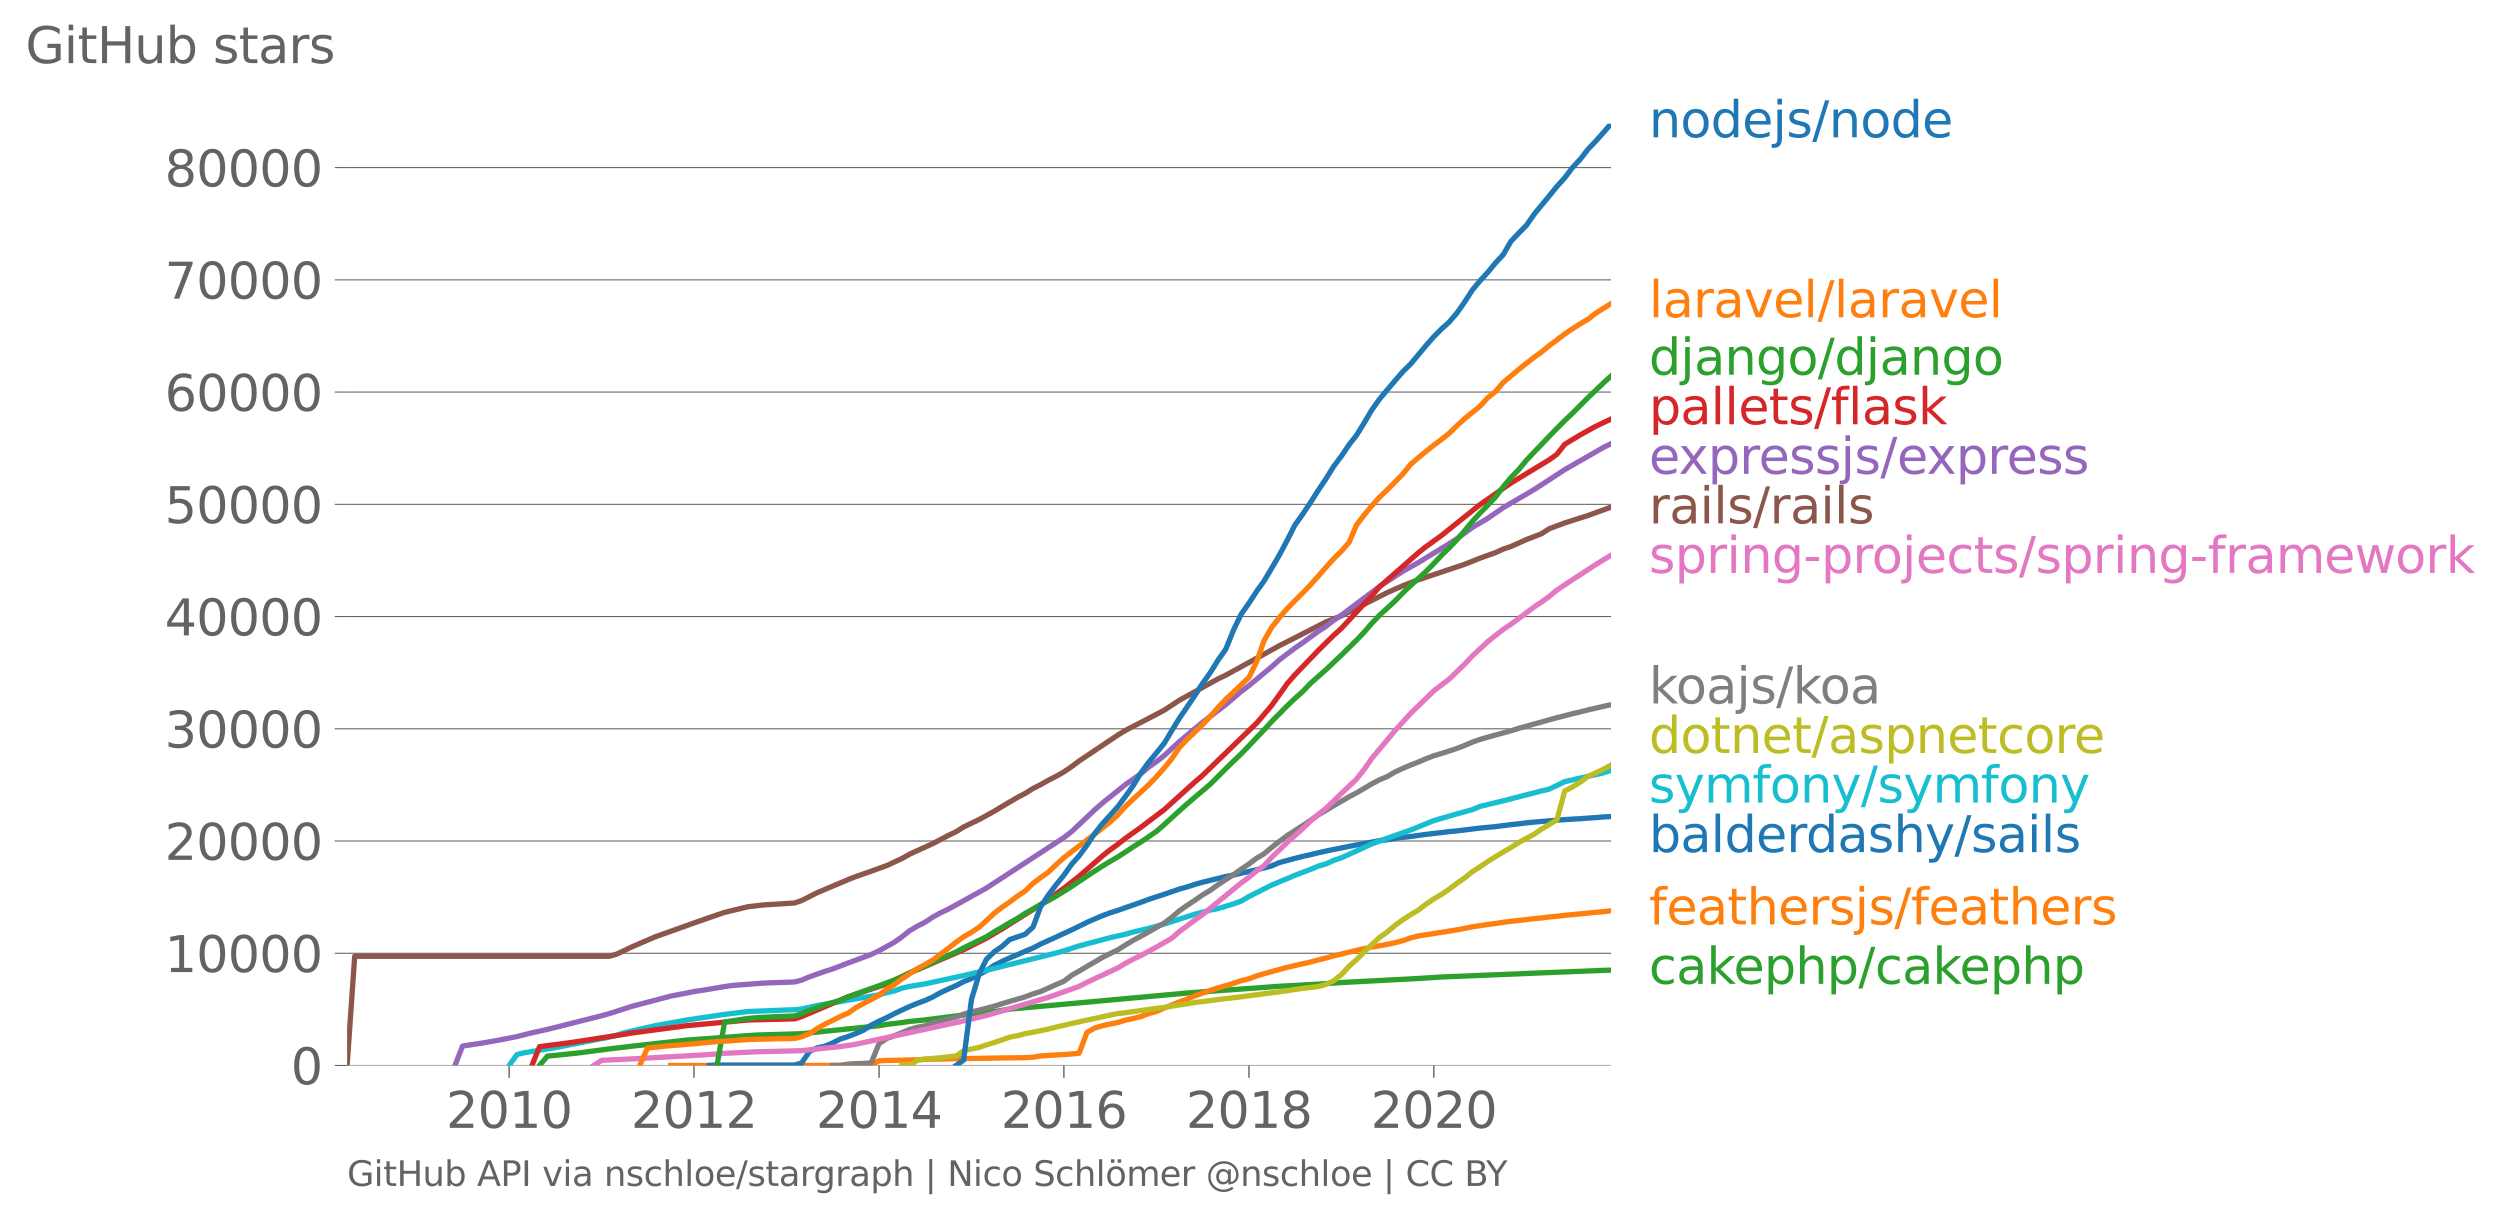 <svg xmlns:xlink="http://www.w3.org/1999/xlink" width="941.822" height="459.43" viewBox="0 0 706.366 344.572" xmlns="http://www.w3.org/2000/svg"><defs><style>*{stroke-linejoin:round;stroke-linecap:butt}</style></defs><g id="figure_1"><path d="M0 344.572h706.366V0H0v344.572z" style="fill:none" id="patch_1"/><g id="axes_1"><path d="M98.073 301.045h357.12V34.933H98.073v266.112z" style="fill:none" id="patch_2"/><g id="matplotlib.axis_1"><g id="xtick_1"><g id="line2d_1"><defs><path id="m8c906f39a7" d="M0 0v3.5" style="stroke:#636363;stroke-width:.4"/></defs><use xlink:href="#m8c906f39a7" x="143.858" y="301.045" style="fill:#636363;stroke:#636363;stroke-width:.4"/></g><g style="fill:#636363" transform="matrix(.14 0 0 -.14 126.043 318.683)" id="text_1"><defs><path id="DejaVuSans-32" d="M1228 531h2203V0H469v531q359 372 979 998 621 627 780 809 303 340 423 576 121 236 121 464 0 372-261 606-261 235-680 235-297 0-627-103-329-103-704-313v638q381 153 712 231 332 78 607 78 725 0 1156-363 431-362 431-968 0-288-108-546-107-257-392-607-78-91-497-524-418-433-1181-1211z" transform="scale(.016)"/><path id="DejaVuSans-30" d="M2034 4250q-487 0-733-480-245-479-245-1442 0-959 245-1439 246-480 733-480 491 0 736 480 246 480 246 1439 0 963-246 1442-245 480-736 480zm0 500q785 0 1199-621 414-620 414-1801 0-1178-414-1799Q2819-91 2034-91q-784 0-1198 620-414 621-414 1799 0 1181 414 1801 414 621 1198 621z" transform="scale(.016)"/><path id="DejaVuSans-31" d="M794 531h1031v3560L703 3866v575l1116 225h631V531h1031V0H794v531z" transform="scale(.016)"/></defs><use xlink:href="#DejaVuSans-32"/><use xlink:href="#DejaVuSans-30" x="63.623"/><use xlink:href="#DejaVuSans-31" x="127.246"/><use xlink:href="#DejaVuSans-30" x="190.869"/></g></g><g id="xtick_2"><use xlink:href="#m8c906f39a7" x="196.081" y="301.045" style="fill:#636363;stroke:#636363;stroke-width:.4" id="line2d_2"/><g style="fill:#636363" transform="matrix(.14 0 0 -.14 178.266 318.683)" id="text_2"><use xlink:href="#DejaVuSans-32"/><use xlink:href="#DejaVuSans-30" x="63.623"/><use xlink:href="#DejaVuSans-31" x="127.246"/><use xlink:href="#DejaVuSans-32" x="190.869"/></g></g><g id="xtick_3"><use xlink:href="#m8c906f39a7" x="248.375" y="301.045" style="fill:#636363;stroke:#636363;stroke-width:.4" id="line2d_3"/><g style="fill:#636363" transform="matrix(.14 0 0 -.14 230.56 318.683)" id="text_3"><defs><path id="DejaVuSans-34" d="M2419 4116 825 1625h1594v2491zm-166 550h794V1625h666v-525h-666V0h-628v1100H313v609l1940 2957z" transform="scale(.016)"/></defs><use xlink:href="#DejaVuSans-32"/><use xlink:href="#DejaVuSans-30" x="63.623"/><use xlink:href="#DejaVuSans-31" x="127.246"/><use xlink:href="#DejaVuSans-34" x="190.869"/></g></g><g id="xtick_4"><use xlink:href="#m8c906f39a7" x="300.599" y="301.045" style="fill:#636363;stroke:#636363;stroke-width:.4" id="line2d_4"/><g style="fill:#636363" transform="matrix(.14 0 0 -.14 282.784 318.683)" id="text_4"><defs><path id="DejaVuSans-36" d="M2113 2584q-425 0-674-291-248-290-248-796 0-503 248-796 249-292 674-292t673 292q248 293 248 796 0 506-248 796-248 291-673 291zm1253 1979v-575q-238 112-480 171-242 60-480 60-625 0-955-422-329-422-376-1275 184 272 462 417 279 145 613 145 703 0 1111-427 408-426 408-1160 0-719-425-1154Q2819-91 2113-91q-810 0-1238 620-428 621-428 1799 0 1106 525 1764t1409 658q238 0 480-47t505-140z" transform="scale(.016)"/></defs><use xlink:href="#DejaVuSans-32"/><use xlink:href="#DejaVuSans-30" x="63.623"/><use xlink:href="#DejaVuSans-31" x="127.246"/><use xlink:href="#DejaVuSans-36" x="190.869"/></g></g><g id="xtick_5"><use xlink:href="#m8c906f39a7" x="352.893" y="301.045" style="fill:#636363;stroke:#636363;stroke-width:.4" id="line2d_5"/><g style="fill:#636363" transform="matrix(.14 0 0 -.14 335.078 318.683)" id="text_5"><defs><path id="DejaVuSans-38" d="M2034 2216q-450 0-708-241-257-241-257-662 0-422 257-663 258-241 708-241t709 242q260 243 260 662 0 421-258 662-257 241-711 241zm-631 268q-406 100-633 378-226 279-226 679 0 559 398 884 399 325 1092 325 697 0 1094-325t397-884q0-400-227-679-226-278-629-378 456-106 710-416 255-309 255-755 0-679-414-1042Q2806-91 2034-91q-771 0-1186 362-414 363-414 1042 0 446 256 755 257 310 713 416zm-231 997q0-362 226-565 227-203 636-203 407 0 636 203 230 203 230 565 0 363-230 566-229 203-636 203-409 0-636-203-226-203-226-566z" transform="scale(.016)"/></defs><use xlink:href="#DejaVuSans-32"/><use xlink:href="#DejaVuSans-30" x="63.623"/><use xlink:href="#DejaVuSans-31" x="127.246"/><use xlink:href="#DejaVuSans-38" x="190.869"/></g></g><g id="xtick_6"><use xlink:href="#m8c906f39a7" x="405.116" y="301.045" style="fill:#636363;stroke:#636363;stroke-width:.4" id="line2d_6"/><g style="fill:#636363" transform="matrix(.14 0 0 -.14 387.301 318.683)" id="text_6"><use xlink:href="#DejaVuSans-32"/><use xlink:href="#DejaVuSans-30" x="63.623"/><use xlink:href="#DejaVuSans-32" x="127.246"/><use xlink:href="#DejaVuSans-30" x="190.869"/></g></g></g><g id="matplotlib.axis_2"><g id="ytick_1"><path d="M98.073 301.045h357.12" clip-path="url(#p3648dead3d)" style="fill:none;stroke:#636363;stroke-width:.3;stroke-linecap:square" id="line2d_7"/><g id="line2d_8"><defs><path id="mf6ff6d2c14" d="M0 0h-3.5" style="stroke:#636363;stroke-width:.3"/></defs><use xlink:href="#mf6ff6d2c14" x="98.073" y="301.045" style="fill:#636363;stroke:#636363;stroke-width:.3"/></g><use xlink:href="#DejaVuSans-30" style="fill:#636363" transform="matrix(.14 0 0 -.14 82.166 306.364)" id="text_7"/></g><g id="ytick_2"><path d="M98.073 269.335h357.12" clip-path="url(#p3648dead3d)" style="fill:none;stroke:#636363;stroke-width:.3;stroke-linecap:square" id="line2d_9"/><use xlink:href="#mf6ff6d2c14" x="98.073" y="269.335" style="fill:#636363;stroke:#636363;stroke-width:.3" id="line2d_10"/><g style="fill:#636363" transform="matrix(.14 0 0 -.14 46.536 274.654)" id="text_8"><use xlink:href="#DejaVuSans-31"/><use xlink:href="#DejaVuSans-30" x="63.623"/><use xlink:href="#DejaVuSans-30" x="127.246"/><use xlink:href="#DejaVuSans-30" x="190.869"/><use xlink:href="#DejaVuSans-30" x="254.492"/></g></g><g id="ytick_3"><path d="M98.073 237.624h357.12" clip-path="url(#p3648dead3d)" style="fill:none;stroke:#636363;stroke-width:.3;stroke-linecap:square" id="line2d_11"/><use xlink:href="#mf6ff6d2c14" x="98.073" y="237.624" style="fill:#636363;stroke:#636363;stroke-width:.3" id="line2d_12"/><g style="fill:#636363" transform="matrix(.14 0 0 -.14 46.536 242.943)" id="text_9"><use xlink:href="#DejaVuSans-32"/><use xlink:href="#DejaVuSans-30" x="63.623"/><use xlink:href="#DejaVuSans-30" x="127.246"/><use xlink:href="#DejaVuSans-30" x="190.869"/><use xlink:href="#DejaVuSans-30" x="254.492"/></g></g><g id="ytick_4"><path d="M98.073 205.913h357.12" clip-path="url(#p3648dead3d)" style="fill:none;stroke:#636363;stroke-width:.3;stroke-linecap:square" id="line2d_13"/><use xlink:href="#mf6ff6d2c14" x="98.073" y="205.913" style="fill:#636363;stroke:#636363;stroke-width:.3" id="line2d_14"/><g style="fill:#636363" transform="matrix(.14 0 0 -.14 46.536 211.232)" id="text_10"><defs><path id="DejaVuSans-33" d="M2597 2516q453-97 707-404 255-306 255-756 0-690-475-1069Q2609-91 1734-91q-293 0-604 58T488 141v609q262-153 574-231 313-78 654-78 593 0 904 234t311 681q0 413-289 645-289 233-804 233h-544v519h569q465 0 712 186t247 536q0 359-255 551-254 193-729 193-260 0-557-57-297-56-653-174v562q360 100 674 150t592 50q719 0 1137-327 419-326 419-882 0-388-222-655t-631-370z" transform="scale(.016)"/></defs><use xlink:href="#DejaVuSans-33"/><use xlink:href="#DejaVuSans-30" x="63.623"/><use xlink:href="#DejaVuSans-30" x="127.246"/><use xlink:href="#DejaVuSans-30" x="190.869"/><use xlink:href="#DejaVuSans-30" x="254.492"/></g></g><g id="ytick_5"><path d="M98.073 174.203h357.12" clip-path="url(#p3648dead3d)" style="fill:none;stroke:#636363;stroke-width:.3;stroke-linecap:square" id="line2d_15"/><use xlink:href="#mf6ff6d2c14" x="98.073" y="174.203" style="fill:#636363;stroke:#636363;stroke-width:.3" id="line2d_16"/><g style="fill:#636363" transform="matrix(.14 0 0 -.14 46.536 179.522)" id="text_11"><use xlink:href="#DejaVuSans-34"/><use xlink:href="#DejaVuSans-30" x="63.623"/><use xlink:href="#DejaVuSans-30" x="127.246"/><use xlink:href="#DejaVuSans-30" x="190.869"/><use xlink:href="#DejaVuSans-30" x="254.492"/></g></g><g id="ytick_6"><path d="M98.073 142.492h357.12" clip-path="url(#p3648dead3d)" style="fill:none;stroke:#636363;stroke-width:.3;stroke-linecap:square" id="line2d_17"/><use xlink:href="#mf6ff6d2c14" x="98.073" y="142.492" style="fill:#636363;stroke:#636363;stroke-width:.3" id="line2d_18"/><g style="fill:#636363" transform="matrix(.14 0 0 -.14 46.536 147.811)" id="text_12"><defs><path id="DejaVuSans-35" d="M691 4666h2478v-532H1269V2991q137 47 274 70 138 23 276 23 781 0 1237-428 457-428 457-1159 0-753-469-1171Q2575-91 1722-91q-294 0-599 50Q819 9 494 109v635q281-153 581-228t634-75q541 0 856 284 316 284 316 772 0 487-316 771-315 285-856 285-253 0-505-56-251-56-513-175v2344z" transform="scale(.016)"/></defs><use xlink:href="#DejaVuSans-35"/><use xlink:href="#DejaVuSans-30" x="63.623"/><use xlink:href="#DejaVuSans-30" x="127.246"/><use xlink:href="#DejaVuSans-30" x="190.869"/><use xlink:href="#DejaVuSans-30" x="254.492"/></g></g><g id="ytick_7"><path d="M98.073 110.782h357.12" clip-path="url(#p3648dead3d)" style="fill:none;stroke:#636363;stroke-width:.3;stroke-linecap:square" id="line2d_19"/><use xlink:href="#mf6ff6d2c14" x="98.073" y="110.782" style="fill:#636363;stroke:#636363;stroke-width:.3" id="line2d_20"/><g style="fill:#636363" transform="matrix(.14 0 0 -.14 46.536 116.1)" id="text_13"><use xlink:href="#DejaVuSans-36"/><use xlink:href="#DejaVuSans-30" x="63.623"/><use xlink:href="#DejaVuSans-30" x="127.246"/><use xlink:href="#DejaVuSans-30" x="190.869"/><use xlink:href="#DejaVuSans-30" x="254.492"/></g></g><g id="ytick_8"><path d="M98.073 79.071h357.12" clip-path="url(#p3648dead3d)" style="fill:none;stroke:#636363;stroke-width:.3;stroke-linecap:square" id="line2d_21"/><use xlink:href="#mf6ff6d2c14" x="98.073" y="79.071" style="fill:#636363;stroke:#636363;stroke-width:.3" id="line2d_22"/><g style="fill:#636363" transform="matrix(.14 0 0 -.14 46.536 84.39)" id="text_14"><defs><path id="DejaVuSans-37" d="M525 4666h3000v-269L1831 0h-659l1594 4134H525v532z" transform="scale(.016)"/></defs><use xlink:href="#DejaVuSans-37"/><use xlink:href="#DejaVuSans-30" x="63.623"/><use xlink:href="#DejaVuSans-30" x="127.246"/><use xlink:href="#DejaVuSans-30" x="190.869"/><use xlink:href="#DejaVuSans-30" x="254.492"/></g></g><g id="ytick_9"><path d="M98.073 47.36h357.12" clip-path="url(#p3648dead3d)" style="fill:none;stroke:#636363;stroke-width:.3;stroke-linecap:square" id="line2d_23"/><use xlink:href="#mf6ff6d2c14" x="98.073" y="47.361" style="fill:#636363;stroke:#636363;stroke-width:.3" id="line2d_24"/><g style="fill:#636363" transform="matrix(.14 0 0 -.14 46.536 52.68)" id="text_15"><use xlink:href="#DejaVuSans-38"/><use xlink:href="#DejaVuSans-30" x="63.623"/><use xlink:href="#DejaVuSans-30" x="127.246"/><use xlink:href="#DejaVuSans-30" x="190.869"/><use xlink:href="#DejaVuSans-30" x="254.492"/></g></g><g style="fill:#636363" transform="matrix(.14 0 0 -.14 7.2 17.838)" id="text_16"><defs><path id="DejaVuSans-47" d="M3809 666v1253H2778v519h1656V434q-365-259-806-392-440-133-940-133-1094 0-1712 639-617 640-617 1780 0 1144 617 1783 618 639 1712 639 456 0 867-113 411-112 758-331v-672q-350 297-744 447t-828 150q-857 0-1287-478-429-478-429-1425 0-944 429-1422 430-478 1287-478 334 0 596 58 263 58 472 180z" transform="scale(.016)"/><path id="DejaVuSans-69" d="M603 3500h575V0H603v3500zm0 1363h575v-729H603v729z" transform="scale(.016)"/><path id="DejaVuSans-74" d="M1172 4494v-994h1184v-447H1172V1153q0-428 117-550t477-122h590V0h-590q-666 0-919 248-253 249-253 905v1900H172v447h422v994h578z" transform="scale(.016)"/><path id="DejaVuSans-48" d="M628 4666h631V2753h2294v1913h631V0h-631v2222H1259V0H628v4666z" transform="scale(.016)"/><path id="DejaVuSans-75" d="M544 1381v2119h575V1403q0-497 193-746 194-248 582-248 465 0 735 297 271 297 271 810v1984h575V0h-575v538q-209-319-486-474-276-155-642-155-603 0-916 375-312 375-312 1097zm1447 2203z" transform="scale(.016)"/><path id="DejaVuSans-62" d="M3116 1747q0 634-261 995t-717 361q-457 0-718-361t-261-995q0-634 261-995t718-361q456 0 717 361t261 995zM1159 2969q182 312 458 463 277 152 661 152 638 0 1036-506 399-506 399-1331T3314 415Q2916-91 2278-91q-384 0-661 152-276 152-458 464V0H581v4863h578V2969z" transform="scale(.016)"/><path id="DejaVuSans-73" d="M2834 3397v-544q-243 125-506 187-262 63-544 63-428 0-642-131t-214-394q0-200 153-314t616-217l197-44q612-131 870-370t258-667q0-488-386-773Q2250-91 1575-91q-281 0-586 55T347 128v594q319-166 628-249 309-82 613-82 406 0 624 139 219 139 219 392 0 234-158 359-157 125-692 241l-200 47q-534 112-772 345-237 233-237 639 0 494 350 762 350 269 994 269 318 0 599-47 282-46 519-140z" transform="scale(.016)"/><path id="DejaVuSans-61" d="M2194 1759q-697 0-966-159t-269-544q0-306 202-486 202-179 548-179 479 0 768 339t289 901v128h-572zm1147 238V0h-575v531q-197-318-491-470T1556-91q-537 0-855 302-317 302-317 808 0 590 395 890 396 300 1180 300h807v57q0 397-261 614t-733 217q-300 0-585-72-284-72-546-216v532q315 122 612 182 297 61 578 61 760 0 1135-394 375-393 375-1193z" transform="scale(.016)"/><path id="DejaVuSans-72" d="M2631 2963q-97 56-211 82-114 27-251 27-488 0-749-317t-261-911V0H581v3500h578v-544q182 319 472 473 291 155 707 155 59 0 131-8 72-7 159-23l3-590z" transform="scale(.016)"/></defs><use xlink:href="#DejaVuSans-47"/><use xlink:href="#DejaVuSans-69" x="77.49"/><use xlink:href="#DejaVuSans-74" x="105.273"/><use xlink:href="#DejaVuSans-48" x="144.482"/><use xlink:href="#DejaVuSans-75" x="219.678"/><use xlink:href="#DejaVuSans-62" x="283.057"/><use xlink:href="#DejaVuSans-20" x="346.533"/><use xlink:href="#DejaVuSans-73" x="378.32"/><use xlink:href="#DejaVuSans-74" x="430.42"/><use xlink:href="#DejaVuSans-61" x="469.629"/><use xlink:href="#DejaVuSans-72" x="530.908"/><use xlink:href="#DejaVuSans-73" x="572.021"/></g></g><path d="m152.442 301.045 2.218-2.632 8.728-.9 8.799-1.155 6.367-.76 15.31-1.716 19.672-1.427 12.949-.397 21.89-2.242 2.218-.386 4.22-.498 2.147-.33 4.364-.425 8.8-1.132 4.363-.501 4.22-.403 6.582-1.011 50.077-4.554 13.163-.98 8.585-.606 4.364-.323 10.945-.593 6.582-.46 21.747-1.15 6.582-.423 45.713-1.88 2.146-.044h0" clip-path="url(#p3648dead3d)" style="fill:none;stroke:#2ca02c;stroke-width:1.5;stroke-linecap:square" id="line2d_25"/><path d="m189.5 301.045 2.217-.003h36.985l2.147-.003 2.217-.003h2.146l2.218-.01 2.218-.006 2.146-.013h2.218l2.146-.013 2.217-1.274 2.218-.086 2.003-.047 2.218-.042 2.146-.038 2.218-.082 2.146-.108 2.218-.041 2.217-.048 2.146-.035 2.218-.057 2.146-.035 2.218-.031 2.218-.038 2.003-.038 2.217-.035 2.147-.048 2.217-.016 2.146-.022 2.218-.041 2.218-.124 2.146-.349 2.218-.14 2.146-.142 2.218-.124 2.217-.168 2.075-.193 2.218-5.882 2.146-1.237 2.217-.666 2.147-.47 2.217-.434 2.218-.685 2.146-.45 2.218-.564 2.146-.825 2.218-.612 2.217-.977 2.003-.815 2.218-.872 2.146-.802 2.218-.916 2.146-.777 2.218-.777 2.217-.726 2.147-.603 2.217-.694 2.146-.71 2.218-.559 2.218-.815 2.003-.599 2.218-.625 2.146-.58 2.217-.612 2.147-.498 2.217-.498 2.218-.494 2.146-.593 2.218-.543 2.146-.599 2.218-.523 2.217-.542 2.003-.498 2.218-.495 2.146-.447 2.218-.368 2.146-.384 2.218-.475 2.218-.584 2.146-.758 2.217-.574 2.147-.33 2.217-.345 2.218-.343 2.075-.339 2.217-.352 2.146-.415 2.218-.444 2.146-.32 2.218-.343 2.218-.289 2.146-.32 2.217-.304 2.147-.219 2.217-.26 2.218-.257 2.003-.187 2.218-.289 2.146-.203 2.218-.25 2.146-.21 2.217-.221 2.218-.2 2.146-.219 2.218-.203 2.146-.234" clip-path="url(#p3648dead3d)" style="fill:none;stroke:#ff7f0e;stroke-width:1.5;stroke-linecap:square" id="line2d_26"/><path d="m200.373 301.045 2.218-.089 2.146-.006h6.582l2.217-.003h6.51l2.218-.003h2.218l2.003-.59 2.217-3.27 2.147-1.008 2.217-.472 2.146-.898 2.218-1.132 2.218-.71 2.146-.834 2.218-.974 2.146-1.417 2.217-1.116 2.218-1.018 2.003-1.05 2.218-1.059 2.146-.993 2.218-.903 2.146-.793 2.218-1.024 2.217-1.221 2.146-.996 2.218-.977 2.146-1.144 2.218-.86 2.218-1.173 2.003-1.043 2.217-1.525 2.147-1.072 2.217-1.025 2.146-.878 2.218-.99 2.218-.922 2.146-1.113 2.218-1.012 2.146-.967 2.218-1.03 2.217-1.015 2.075-1.012 2.218-1.103 2.146-.936 2.217-.948 2.147-.799 2.217-.704 2.218-.783 2.146-.749 2.218-.77 2.146-.796 2.218-.742 2.217-.714 2.003-.694 2.218-.77 2.146-.6 2.218-.707 2.146-.606 2.218-.555 2.217-.536 2.147-.532 2.217-.441 2.146-.504 2.218-.482 2.218-.514 2.003-.45 2.218-.635 2.146-.926 2.217-.583 2.147-.596 2.217-.552 2.218-.479 2.146-.545 2.218-.489 2.146-.453 2.218-.422 2.217-.463 2.003-.387 2.218-.393 2.146-.422 2.218-.405 2.146-.264 2.218-.37 2.218-.299 2.146-.231 2.217-.314 2.147-.292 2.217-.266 2.218-.25 2.075-.27 2.217-.19 2.146-.264 2.218-.272 2.146-.273 2.218-.203 2.218-.206 2.146-.282 2.217-.27 2.147-.241 2.217-.276 2.218-.21 2.003-.177 2.218-.184 2.146-.17 2.218-.169 2.146-.136 2.217-.124 2.218-.165 2.146-.149 2.218-.18 2.146-.124" clip-path="url(#p3648dead3d)" style="fill:none;stroke:#1f77b4;stroke-width:1.5;stroke-linecap:square" id="line2d_27"/><g style="fill:#1f77b4" transform="matrix(.14 0 0 -.14 465.907 38.796)" id="text_17"><defs><path id="DejaVuSans-6e" d="M3513 2113V0h-575v2094q0 497-194 743-194 247-581 247-466 0-735-297-269-296-269-809V0H581v3500h578v-544q207 316 486 472 280 156 646 156 603 0 912-373 310-373 310-1098z" transform="scale(.016)"/><path id="DejaVuSans-6f" d="M1959 3097q-462 0-731-361t-269-989q0-628 267-989 268-361 733-361 460 0 728 362 269 363 269 988 0 622-269 986-268 364-728 364zm0 487q750 0 1178-488 429-487 429-1349 0-859-429-1349Q2709-91 1959-91q-753 0-1180 489-426 490-426 1349 0 862 426 1349 427 488 1180 488z" transform="scale(.016)"/><path id="DejaVuSans-64" d="M2906 2969v1894h575V0h-575v525q-181-312-458-464-276-152-664-152-634 0-1033 506-398 507-398 1332t398 1331q399 506 1033 506 388 0 664-152 277-151 458-463zM947 1747q0-634 261-995t717-361q456 0 718 361 263 361 263 995t-263 995q-262 361-718 361t-717-361q-261-361-261-995z" transform="scale(.016)"/><path id="DejaVuSans-65" d="M3597 1894v-281H953q38-594 358-905t892-311q331 0 642 81t618 244V178Q3153 47 2828-22t-659-69q-838 0-1327 487-489 488-489 1320 0 859 464 1363 464 505 1252 505 706 0 1117-455 411-454 411-1235zm-575 169q-6 471-264 752-258 282-683 282-481 0-770-272t-333-766l2050 4z" transform="scale(.016)"/><path id="DejaVuSans-6a" d="M603 3500h575V-63q0-668-255-968-254-300-820-300h-219v487H38q328 0 446 152Q603-541 603-63v3563zm0 1363h575v-729H603v729z" transform="scale(.016)"/><path id="DejaVuSans-2f" d="M1625 4666h531L531-594H0l1625 5260z" transform="scale(.016)"/></defs><use xlink:href="#DejaVuSans-6e"/><use xlink:href="#DejaVuSans-6f" x="63.379"/><use xlink:href="#DejaVuSans-64" x="124.561"/><use xlink:href="#DejaVuSans-65" x="188.037"/><use xlink:href="#DejaVuSans-6a" x="249.561"/><use xlink:href="#DejaVuSans-73" x="277.344"/><use xlink:href="#DejaVuSans-2f" x="329.443"/><use xlink:href="#DejaVuSans-6e" x="363.135"/><use xlink:href="#DejaVuSans-6f" x="426.514"/><use xlink:href="#DejaVuSans-64" x="487.695"/><use xlink:href="#DejaVuSans-65" x="551.172"/></g><g style="fill:#ff7f0e" transform="matrix(.14 0 0 -.14 465.907 89.635)" id="text_18"><defs><path id="DejaVuSans-6c" d="M603 4863h575V0H603v4863z" transform="scale(.016)"/><path id="DejaVuSans-76" d="M191 3500h609L1894 563l1094 2937h609L2284 0h-781L191 3500z" transform="scale(.016)"/></defs><use xlink:href="#DejaVuSans-6c"/><use xlink:href="#DejaVuSans-61" x="27.783"/><use xlink:href="#DejaVuSans-72" x="89.063"/><use xlink:href="#DejaVuSans-61" x="130.176"/><use xlink:href="#DejaVuSans-76" x="191.455"/><use xlink:href="#DejaVuSans-65" x="250.635"/><use xlink:href="#DejaVuSans-6c" x="312.158"/><use xlink:href="#DejaVuSans-2f" x="339.941"/><use xlink:href="#DejaVuSans-6c" x="373.633"/><use xlink:href="#DejaVuSans-61" x="401.416"/><use xlink:href="#DejaVuSans-72" x="462.695"/><use xlink:href="#DejaVuSans-61" x="503.809"/><use xlink:href="#DejaVuSans-76" x="565.088"/><use xlink:href="#DejaVuSans-65" x="624.268"/><use xlink:href="#DejaVuSans-6c" x="685.791"/></g><g style="fill:#2ca02c" transform="matrix(.14 0 0 -.14 465.907 105.882)" id="text_19"><defs><path id="DejaVuSans-67" d="M2906 1791q0 625-258 968-257 344-723 344-462 0-720-344-258-343-258-968 0-622 258-966t720-344q466 0 723 344 258 344 258 966zm575-1357q0-893-397-1329-396-436-1215-436-303 0-572 45t-522 139v559q253-137 500-202 247-66 503-66 566 0 847 295t281 892v285q-178-310-456-463T1784 0Q1141 0 747 490 353 981 353 1791q0 812 394 1302 394 491 1037 491 388 0 666-153t456-462v531h575V434z" transform="scale(.016)"/></defs><use xlink:href="#DejaVuSans-64"/><use xlink:href="#DejaVuSans-6a" x="63.477"/><use xlink:href="#DejaVuSans-61" x="91.26"/><use xlink:href="#DejaVuSans-6e" x="152.539"/><use xlink:href="#DejaVuSans-67" x="215.918"/><use xlink:href="#DejaVuSans-6f" x="279.395"/><use xlink:href="#DejaVuSans-2f" x="340.576"/><use xlink:href="#DejaVuSans-64" x="374.268"/><use xlink:href="#DejaVuSans-6a" x="437.744"/><use xlink:href="#DejaVuSans-61" x="465.527"/><use xlink:href="#DejaVuSans-6e" x="526.807"/><use xlink:href="#DejaVuSans-67" x="590.186"/><use xlink:href="#DejaVuSans-6f" x="653.662"/></g><g style="fill:#d62728" transform="matrix(.14 0 0 -.14 465.907 119.882)" id="text_20"><defs><path id="DejaVuSans-70" d="M1159 525v-1856H581v4831h578v-531q182 312 458 463 277 152 661 152 638 0 1036-506 399-506 399-1331T3314 415Q2916-91 2278-91q-384 0-661 152-276 152-458 464zm1957 1222q0 634-261 995t-717 361q-457 0-718-361t-261-995q0-634 261-995t718-361q456 0 717 361t261 995z" transform="scale(.016)"/><path id="DejaVuSans-66" d="M2375 4863v-479h-550q-309 0-430-125-120-125-120-450v-309h947v-447h-947V0H697v3053H147v447h550v244q0 584 272 851 272 268 862 268h544z" transform="scale(.016)"/><path id="DejaVuSans-6b" d="M581 4863h578V1991l1716 1509h734L1753 1863 3688 0h-750L1159 1709V0H581v4863z" transform="scale(.016)"/></defs><use xlink:href="#DejaVuSans-70"/><use xlink:href="#DejaVuSans-61" x="63.477"/><use xlink:href="#DejaVuSans-6c" x="124.756"/><use xlink:href="#DejaVuSans-6c" x="152.539"/><use xlink:href="#DejaVuSans-65" x="180.322"/><use xlink:href="#DejaVuSans-74" x="241.846"/><use xlink:href="#DejaVuSans-73" x="281.055"/><use xlink:href="#DejaVuSans-2f" x="333.154"/><use xlink:href="#DejaVuSans-66" x="366.846"/><use xlink:href="#DejaVuSans-6c" x="402.051"/><use xlink:href="#DejaVuSans-61" x="429.834"/><use xlink:href="#DejaVuSans-73" x="491.113"/><use xlink:href="#DejaVuSans-6b" x="543.213"/></g><g style="fill:#9467bd" transform="matrix(.14 0 0 -.14 465.907 133.882)" id="text_21"><defs><path id="DejaVuSans-78" d="M3513 3500 2247 1797 3578 0h-678L1881 1375 863 0H184l1360 1831L300 3500h678l928-1247 928 1247h679z" transform="scale(.016)"/></defs><use xlink:href="#DejaVuSans-65"/><use xlink:href="#DejaVuSans-78" x="59.773"/><use xlink:href="#DejaVuSans-70" x="118.953"/><use xlink:href="#DejaVuSans-72" x="182.43"/><use xlink:href="#DejaVuSans-65" x="221.293"/><use xlink:href="#DejaVuSans-73" x="282.816"/><use xlink:href="#DejaVuSans-73" x="334.916"/><use xlink:href="#DejaVuSans-6a" x="387.016"/><use xlink:href="#DejaVuSans-73" x="414.799"/><use xlink:href="#DejaVuSans-2f" x="466.898"/><use xlink:href="#DejaVuSans-65" x="500.59"/><use xlink:href="#DejaVuSans-78" x="560.363"/><use xlink:href="#DejaVuSans-70" x="619.543"/><use xlink:href="#DejaVuSans-72" x="683.02"/><use xlink:href="#DejaVuSans-65" x="721.883"/><use xlink:href="#DejaVuSans-73" x="783.406"/><use xlink:href="#DejaVuSans-73" x="835.506"/></g><g style="fill:#8c564b" transform="matrix(.14 0 0 -.14 465.907 147.882)" id="text_22"><use xlink:href="#DejaVuSans-72"/><use xlink:href="#DejaVuSans-61" x="41.113"/><use xlink:href="#DejaVuSans-69" x="102.393"/><use xlink:href="#DejaVuSans-6c" x="130.176"/><use xlink:href="#DejaVuSans-73" x="157.959"/><use xlink:href="#DejaVuSans-2f" x="210.059"/><use xlink:href="#DejaVuSans-72" x="243.75"/><use xlink:href="#DejaVuSans-61" x="284.863"/><use xlink:href="#DejaVuSans-69" x="346.143"/><use xlink:href="#DejaVuSans-6c" x="373.926"/><use xlink:href="#DejaVuSans-73" x="401.709"/></g><g style="fill:#e377c2" transform="matrix(.14 0 0 -.14 465.907 161.882)" id="text_23"><defs><path id="DejaVuSans-2d" d="M313 2009h1684v-512H313v512z" transform="scale(.016)"/><path id="DejaVuSans-63" d="M3122 3366v-538q-244 135-489 202t-495 67q-560 0-870-355-309-354-309-995t309-996q310-354 870-354 250 0 495 67t489 202V134Q2881 22 2623-34q-257-57-548-57-791 0-1257 497-465 497-465 1341 0 856 470 1346 471 491 1290 491 265 0 518-55 253-54 491-163z" transform="scale(.016)"/><path id="DejaVuSans-6d" d="M3328 2828q216 388 516 572t706 184q547 0 844-383 297-382 297-1088V0h-578v2094q0 503-179 746-178 244-543 244-447 0-707-297-259-296-259-809V0h-578v2094q0 506-178 748t-550 242q-441 0-701-298-259-298-259-808V0H581v3500h578v-544q197 322 472 475t653 153q382 0 649-194 267-193 395-562z" transform="scale(.016)"/><path id="DejaVuSans-77" d="M269 3500h575l719-2731 715 2731h678l719-2731 716 2731h575L4050 0h-678l-753 2869L1863 0h-679L269 3500z" transform="scale(.016)"/></defs><use xlink:href="#DejaVuSans-73"/><use xlink:href="#DejaVuSans-70" x="52.1"/><use xlink:href="#DejaVuSans-72" x="115.576"/><use xlink:href="#DejaVuSans-69" x="156.689"/><use xlink:href="#DejaVuSans-6e" x="184.473"/><use xlink:href="#DejaVuSans-67" x="247.852"/><use xlink:href="#DejaVuSans-2d" x="311.328"/><use xlink:href="#DejaVuSans-70" x="347.412"/><use xlink:href="#DejaVuSans-72" x="410.889"/><use xlink:href="#DejaVuSans-6f" x="449.752"/><use xlink:href="#DejaVuSans-6a" x="510.934"/><use xlink:href="#DejaVuSans-65" x="538.717"/><use xlink:href="#DejaVuSans-63" x="600.24"/><use xlink:href="#DejaVuSans-74" x="655.221"/><use xlink:href="#DejaVuSans-73" x="694.43"/><use xlink:href="#DejaVuSans-2f" x="746.529"/><use xlink:href="#DejaVuSans-73" x="780.221"/><use xlink:href="#DejaVuSans-70" x="832.32"/><use xlink:href="#DejaVuSans-72" x="895.797"/><use xlink:href="#DejaVuSans-69" x="936.91"/><use xlink:href="#DejaVuSans-6e" x="964.693"/><use xlink:href="#DejaVuSans-67" x="1028.072"/><use xlink:href="#DejaVuSans-2d" x="1091.549"/><use xlink:href="#DejaVuSans-66" x="1127.633"/><use xlink:href="#DejaVuSans-72" x="1162.838"/><use xlink:href="#DejaVuSans-61" x="1203.951"/><use xlink:href="#DejaVuSans-6d" x="1265.23"/><use xlink:href="#DejaVuSans-65" x="1362.643"/><use xlink:href="#DejaVuSans-77" x="1424.166"/><use xlink:href="#DejaVuSans-6f" x="1505.953"/><use xlink:href="#DejaVuSans-72" x="1567.135"/><use xlink:href="#DejaVuSans-6b" x="1608.248"/></g><g style="fill:#7f7f7f" transform="matrix(.14 0 0 -.14 465.907 198.761)" id="text_24"><use xlink:href="#DejaVuSans-6b"/><use xlink:href="#DejaVuSans-6f" x="54.285"/><use xlink:href="#DejaVuSans-61" x="115.467"/><use xlink:href="#DejaVuSans-6a" x="176.746"/><use xlink:href="#DejaVuSans-73" x="204.529"/><use xlink:href="#DejaVuSans-2f" x="256.629"/><use xlink:href="#DejaVuSans-6b" x="290.32"/><use xlink:href="#DejaVuSans-6f" x="344.605"/><use xlink:href="#DejaVuSans-61" x="405.787"/></g><g style="fill:#bcbd22" transform="matrix(.14 0 0 -.14 465.907 212.761)" id="text_25"><use xlink:href="#DejaVuSans-64"/><use xlink:href="#DejaVuSans-6f" x="63.477"/><use xlink:href="#DejaVuSans-74" x="124.658"/><use xlink:href="#DejaVuSans-6e" x="163.867"/><use xlink:href="#DejaVuSans-65" x="227.246"/><use xlink:href="#DejaVuSans-74" x="288.77"/><use xlink:href="#DejaVuSans-2f" x="327.979"/><use xlink:href="#DejaVuSans-61" x="361.67"/><use xlink:href="#DejaVuSans-73" x="422.949"/><use xlink:href="#DejaVuSans-70" x="475.049"/><use xlink:href="#DejaVuSans-6e" x="538.525"/><use xlink:href="#DejaVuSans-65" x="601.904"/><use xlink:href="#DejaVuSans-74" x="663.428"/><use xlink:href="#DejaVuSans-63" x="702.637"/><use xlink:href="#DejaVuSans-6f" x="757.617"/><use xlink:href="#DejaVuSans-72" x="818.799"/><use xlink:href="#DejaVuSans-65" x="857.662"/></g><g style="fill:#17becf" transform="matrix(.14 0 0 -.14 465.907 226.761)" id="text_26"><defs><path id="DejaVuSans-79" d="M2059-325q-243-625-475-815-231-191-618-191H506v481h338q237 0 368 113 132 112 291 531l103 262L191 3500h609L1894 763l1094 2737h609L2059-325z" transform="scale(.016)"/></defs><use xlink:href="#DejaVuSans-73"/><use xlink:href="#DejaVuSans-79" x="52.1"/><use xlink:href="#DejaVuSans-6d" x="111.279"/><use xlink:href="#DejaVuSans-66" x="208.691"/><use xlink:href="#DejaVuSans-6f" x="243.896"/><use xlink:href="#DejaVuSans-6e" x="305.078"/><use xlink:href="#DejaVuSans-79" x="368.457"/><use xlink:href="#DejaVuSans-2f" x="427.637"/><use xlink:href="#DejaVuSans-73" x="461.328"/><use xlink:href="#DejaVuSans-79" x="513.428"/><use xlink:href="#DejaVuSans-6d" x="572.607"/><use xlink:href="#DejaVuSans-66" x="670.02"/><use xlink:href="#DejaVuSans-6f" x="705.225"/><use xlink:href="#DejaVuSans-6e" x="766.406"/><use xlink:href="#DejaVuSans-79" x="829.785"/></g><g style="fill:#1f77b4" transform="matrix(.14 0 0 -.14 465.907 240.761)" id="text_27"><defs><path id="DejaVuSans-68" d="M3513 2113V0h-575v2094q0 497-194 743-194 247-581 247-466 0-735-297-269-296-269-809V0H581v4863h578V2956q207 316 486 472 280 156 646 156 603 0 912-373 310-373 310-1098z" transform="scale(.016)"/></defs><use xlink:href="#DejaVuSans-62"/><use xlink:href="#DejaVuSans-61" x="63.477"/><use xlink:href="#DejaVuSans-6c" x="124.756"/><use xlink:href="#DejaVuSans-64" x="152.539"/><use xlink:href="#DejaVuSans-65" x="216.016"/><use xlink:href="#DejaVuSans-72" x="277.539"/><use xlink:href="#DejaVuSans-64" x="316.902"/><use xlink:href="#DejaVuSans-61" x="380.379"/><use xlink:href="#DejaVuSans-73" x="441.658"/><use xlink:href="#DejaVuSans-68" x="493.758"/><use xlink:href="#DejaVuSans-79" x="557.137"/><use xlink:href="#DejaVuSans-2f" x="616.316"/><use xlink:href="#DejaVuSans-73" x="650.008"/><use xlink:href="#DejaVuSans-61" x="702.107"/><use xlink:href="#DejaVuSans-69" x="763.387"/><use xlink:href="#DejaVuSans-6c" x="791.17"/><use xlink:href="#DejaVuSans-73" x="818.953"/></g><g style="fill:#ff7f0e" transform="matrix(.14 0 0 -.14 465.907 261.202)" id="text_28"><use xlink:href="#DejaVuSans-66"/><use xlink:href="#DejaVuSans-65" x="35.205"/><use xlink:href="#DejaVuSans-61" x="96.729"/><use xlink:href="#DejaVuSans-74" x="158.008"/><use xlink:href="#DejaVuSans-68" x="197.217"/><use xlink:href="#DejaVuSans-65" x="260.596"/><use xlink:href="#DejaVuSans-72" x="322.119"/><use xlink:href="#DejaVuSans-73" x="363.232"/><use xlink:href="#DejaVuSans-6a" x="415.332"/><use xlink:href="#DejaVuSans-73" x="443.115"/><use xlink:href="#DejaVuSans-2f" x="495.215"/><use xlink:href="#DejaVuSans-66" x="528.906"/><use xlink:href="#DejaVuSans-65" x="564.111"/><use xlink:href="#DejaVuSans-61" x="625.635"/><use xlink:href="#DejaVuSans-74" x="686.914"/><use xlink:href="#DejaVuSans-68" x="726.123"/><use xlink:href="#DejaVuSans-65" x="789.502"/><use xlink:href="#DejaVuSans-72" x="851.025"/><use xlink:href="#DejaVuSans-73" x="892.139"/></g><g style="fill:#2ca02c" transform="matrix(.14 0 0 -.14 465.907 277.98)" id="text_29"><use xlink:href="#DejaVuSans-63"/><use xlink:href="#DejaVuSans-61" x="54.98"/><use xlink:href="#DejaVuSans-6b" x="116.26"/><use xlink:href="#DejaVuSans-65" x="170.545"/><use xlink:href="#DejaVuSans-70" x="232.068"/><use xlink:href="#DejaVuSans-68" x="295.545"/><use xlink:href="#DejaVuSans-70" x="358.924"/><use xlink:href="#DejaVuSans-2f" x="422.4"/><use xlink:href="#DejaVuSans-63" x="456.092"/><use xlink:href="#DejaVuSans-61" x="511.072"/><use xlink:href="#DejaVuSans-6b" x="572.352"/><use xlink:href="#DejaVuSans-65" x="626.637"/><use xlink:href="#DejaVuSans-70" x="688.16"/><use xlink:href="#DejaVuSans-68" x="751.637"/><use xlink:href="#DejaVuSans-70" x="815.016"/></g><g style="fill:#636363" transform="matrix(.097 0 0 -.097 98.073 335.082)" id="text_30"><defs><path id="DejaVuSans-41" d="m2188 4044-857-2322h1716l-859 2322zm-357 622h716L4325 0h-656l-425 1197H1141L716 0H50l1781 4666z" transform="scale(.016)"/><path id="DejaVuSans-50" d="M1259 4147V2394h794q441 0 681 228 241 228 241 650 0 419-241 647-240 228-681 228h-794zm-631 519h1425q785 0 1186-355 402-355 402-1039 0-691-402-1044-401-353-1186-353h-794V0H628v4666z" transform="scale(.016)"/><path id="DejaVuSans-49" d="M628 4666h631V0H628v4666z" transform="scale(.016)"/><path id="DejaVuSans-7c" d="M1344 4891v-6400H813v6400h531z" transform="scale(.016)"/><path id="DejaVuSans-4e" d="M628 4666h850L3547 763v3903h612V0h-850L1241 3903V0H628v4666z" transform="scale(.016)"/><path id="DejaVuSans-53" d="M3425 4513v-616q-359 172-678 256-319 85-616 85-515 0-795-200t-280-569q0-310 186-468 186-157 705-254l381-78q706-135 1042-474t336-907q0-679-455-1029Q2797-91 1919-91q-331 0-705 75-373 75-773 222v650q384-215 753-325 369-109 725-109 540 0 834 212 294 213 294 607 0 343-211 537t-692 291l-385 75q-706 140-1022 440-315 300-315 835 0 619 436 975t1201 356q329 0 669-60 341-59 697-177z" transform="scale(.016)"/><path id="DejaVuSans-f6" d="M1959 3097q-462 0-731-361t-269-989q0-628 267-989 268-361 733-361 460 0 728 362 269 363 269 988 0 622-269 986-268 364-728 364zm0 487q750 0 1178-488 429-487 429-1349 0-859-429-1349Q2709-91 1959-91q-753 0-1180 489-426 490-426 1349 0 862 426 1349 427 488 1180 488zm295 1266h634v-631h-634v631zm-1222 0h634v-631h-634v631z" transform="scale(.016)"/><path id="DejaVuSans-40" d="M2381 1678q0-447 222-702 222-254 610-254 384 0 604 256 221 256 221 700 0 438-225 695-225 258-607 258-378 0-602-256-223-256-223-697zm1703-934q-187-241-429-355t-564-114q-538 0-874 389t-336 1014q0 625 337 1015 338 391 873 391 322 0 565-117 244-117 428-354v409h447V722q457 69 714 417 258 349 258 902 0 334-99 628-98 294-298 544-325 409-792 626t-1017 217q-384 0-738-102-353-101-653-301-490-319-767-836-276-517-276-1120 0-497 179-932 180-434 521-765 328-325 759-495 431-171 922-171 403 0 792 136t714 389l281-347q-390-303-851-464t-936-161q-578 0-1091 205-512 205-912 595Q841 78 631 592q-209 514-209 1105 0 569 212 1084 213 516 607 907 403 396 931 607t1119 211q662 0 1229-272 568-271 952-771 234-307 357-666 124-359 124-744 0-822-497-1297T4084 263v481z" transform="scale(.016)"/><path id="DejaVuSans-43" d="M4122 4306v-665q-319 297-680 443-361 147-767 147-800 0-1225-489t-425-1414q0-922 425-1411t1225-489q406 0 767 147t680 444V359q-331-225-702-338-370-112-782-112-1060 0-1670 648-609 649-609 1771 0 1125 609 1773 610 649 1670 649 418 0 788-111 371-111 696-333z" transform="scale(.016)"/><path id="DejaVuSans-42" d="M1259 2228V519h1013q509 0 754 211 246 211 246 645 0 438-246 645-245 208-754 208H1259zm0 1919V2741h935q462 0 688 173 227 174 227 530 0 353-227 528-226 175-688 175h-935zm-631 519h1613q722 0 1112-300 391-300 391-853 0-429-200-682t-588-315q466-100 724-418 258-317 258-792 0-625-425-966Q3088 0 2303 0H628v4666z" transform="scale(.016)"/><path id="DejaVuSans-59" d="M-13 4666h679l1293-1919 1285 1919h678L2272 2222V0h-634v2222L-13 4666z" transform="scale(.016)"/></defs><use xlink:href="#DejaVuSans-47"/><use xlink:href="#DejaVuSans-69" x="77.49"/><use xlink:href="#DejaVuSans-74" x="105.273"/><use xlink:href="#DejaVuSans-48" x="144.482"/><use xlink:href="#DejaVuSans-75" x="219.678"/><use xlink:href="#DejaVuSans-62" x="283.057"/><use xlink:href="#DejaVuSans-20" x="346.533"/><use xlink:href="#DejaVuSans-41" x="378.32"/><use xlink:href="#DejaVuSans-50" x="446.729"/><use xlink:href="#DejaVuSans-49" x="507.031"/><use xlink:href="#DejaVuSans-20" x="536.523"/><use xlink:href="#DejaVuSans-76" x="568.311"/><use xlink:href="#DejaVuSans-69" x="627.49"/><use xlink:href="#DejaVuSans-61" x="655.273"/><use xlink:href="#DejaVuSans-20" x="716.553"/><use xlink:href="#DejaVuSans-6e" x="748.34"/><use xlink:href="#DejaVuSans-73" x="811.719"/><use xlink:href="#DejaVuSans-63" x="863.818"/><use xlink:href="#DejaVuSans-68" x="918.799"/><use xlink:href="#DejaVuSans-6c" x="982.178"/><use xlink:href="#DejaVuSans-6f" x="1009.961"/><use xlink:href="#DejaVuSans-65" x="1071.143"/><use xlink:href="#DejaVuSans-2f" x="1132.666"/><use xlink:href="#DejaVuSans-73" x="1166.357"/><use xlink:href="#DejaVuSans-74" x="1218.457"/><use xlink:href="#DejaVuSans-61" x="1257.666"/><use xlink:href="#DejaVuSans-72" x="1318.945"/><use xlink:href="#DejaVuSans-67" x="1358.309"/><use xlink:href="#DejaVuSans-72" x="1421.785"/><use xlink:href="#DejaVuSans-61" x="1462.898"/><use xlink:href="#DejaVuSans-70" x="1524.178"/><use xlink:href="#DejaVuSans-68" x="1587.654"/><use xlink:href="#DejaVuSans-20" x="1651.033"/><use xlink:href="#DejaVuSans-7c" x="1682.82"/><use xlink:href="#DejaVuSans-20" x="1716.512"/><use xlink:href="#DejaVuSans-4e" x="1748.299"/><use xlink:href="#DejaVuSans-69" x="1823.104"/><use xlink:href="#DejaVuSans-63" x="1850.887"/><use xlink:href="#DejaVuSans-6f" x="1905.867"/><use xlink:href="#DejaVuSans-20" x="1967.049"/><use xlink:href="#DejaVuSans-53" x="1998.836"/><use xlink:href="#DejaVuSans-63" x="2062.313"/><use xlink:href="#DejaVuSans-68" x="2117.293"/><use xlink:href="#DejaVuSans-6c" x="2180.672"/><use xlink:href="#DejaVuSans-f6" x="2208.455"/><use xlink:href="#DejaVuSans-6d" x="2269.637"/><use xlink:href="#DejaVuSans-65" x="2367.049"/><use xlink:href="#DejaVuSans-72" x="2428.572"/><use xlink:href="#DejaVuSans-20" x="2469.686"/><use xlink:href="#DejaVuSans-40" x="2501.473"/><use xlink:href="#DejaVuSans-6e" x="2601.473"/><use xlink:href="#DejaVuSans-73" x="2664.852"/><use xlink:href="#DejaVuSans-63" x="2716.951"/><use xlink:href="#DejaVuSans-68" x="2771.932"/><use xlink:href="#DejaVuSans-6c" x="2835.311"/><use xlink:href="#DejaVuSans-6f" x="2863.094"/><use xlink:href="#DejaVuSans-65" x="2924.275"/><use xlink:href="#DejaVuSans-20" x="2985.799"/><use xlink:href="#DejaVuSans-7c" x="3017.586"/><use xlink:href="#DejaVuSans-20" x="3051.277"/><use xlink:href="#DejaVuSans-43" x="3083.064"/><use xlink:href="#DejaVuSans-43" x="3152.889"/><use xlink:href="#DejaVuSans-20" x="3222.713"/><use xlink:href="#DejaVuSans-42" x="3254.5"/><use xlink:href="#DejaVuSans-59" x="3317.604"/></g><path d="m143.858 301.045 2.217-3.092 2.004-.491 8.727-1.446 15.381-3.003 2.003-.514 2.218-.713 8.727-1.985 8.728-1.567 4.436-.669 6.438-.967 6.582-.796 10.945-.438 2.218-.057 2.003-.222 4.364-.973 17.526-3.025 2.218-.631 2.003-.425 2.218-.828 2.146-.482 4.364-.717 10.945-2.375 6.439-1.484 19.673-4.864 2.218-.631 4.292-1.39 8.728-2.311 4.435-1.008 2.146-.612 4.364-1.021 4.435-1.24 8.585-2.765 4.364-1.148 2.217-.438 4.364-1.329 2.146-.78 2.218-1.303 6.439-3.25 6.51-2.721 4.435-1.69 2.146-.9 2.218-.645 2.146-.976 2.218-.746 6.438-2.936 2.146-1.002 4.364-1.598 6.582-2.315 6.581-2.664 6.51-1.896 4.364-1.202 2.146-.91 6.582-1.582 10.802-2.788 2.218-.513 4.364-2.122 4.363-.996 6.582-1.487 2.146-.72h0" clip-path="url(#p3648dead3d)" style="fill:none;stroke:#17becf;stroke-width:1.5;stroke-linecap:square" id="line2d_28"/><path d="m254.814 301.045 2.146-.003 2.218-1.465 2.146-.342 2.218-.184 2.217-.187 2.146-.248 2.218-.244 2.146-1.5 2.218-.479 2.218-.46 2.003-.7 2.217-.67 2.147-.732 2.217-.796 2.146-.4 2.218-.58 2.218-.4 2.146-.437 2.218-.457 2.146-.56 2.218-.496 2.217-.535 2.075-.45 2.218-.505 2.146-.425 2.217-.491 2.147-.489 2.217-.434 2.218-.235 2.146-.31 2.218-.314 2.146-.311 2.218-.295 2.217-.292 2.003-.323 2.218-.359 2.146-.295 2.218-.386 2.146-.254 2.218-.289 2.217-.291 2.147-.273 2.217-.241 2.146-.263 2.218-.298 2.218-.292 2.003-.27 2.218-.282 2.146-.257 2.217-.336 2.147-.33 2.217-.32 2.218-.26 2.146-.228 2.218-.625 2.146-1.024 2.218-1.728 2.217-2.445 2.003-1.744 2.218-2.258 2.146-2.068 2.218-2.03 2.146-1.521 2.218-1.874 2.218-1.615 2.146-1.373 2.217-1.331 2.147-1.653 2.217-1.506 2.218-1.306 2.075-1.408 2.217-1.675 2.146-1.5 2.218-1.778 2.146-1.386 2.218-1.494 2.218-1.41 2.146-1.282 2.217-1.303 2.147-1.364 2.217-1.208 2.218-1.19 2.003-1.404 2.218-1.297 2.146-1.32 2.218-8.165 2.146-1.11 2.217-1.376 2.218-1.62 2.146-.99 2.218-1.033 2.146-1.212" clip-path="url(#p3648dead3d)" style="fill:none;stroke:#bcbd22;stroke-width:1.5;stroke-linecap:square" id="line2d_29"/><path d="m235.212 301.045 2.218-.006 2.218-.371 2.146-.146 2.218-.048 2.146-.164 2.217-5.467 2.218-1.453 2.003-.704 2.218-.888 2.146-.926 2.218-.615 2.146-.415 2.218-.898 2.217-.542 2.146-.523 2.218-.517 2.146-.83 2.218-.62 2.218-.516 2.003-.536 2.217-.567 2.147-.68 2.217-.678 2.146-.621 2.218-.666 2.218-.825 2.146-.678 2.218-.983 2.146-.974 2.218-.942 2.217-1.709 2.075-1.16 2.218-1.31 2.146-1.25 2.217-1.315 2.147-1.053 2.217-1.091 2.218-1.395 2.146-1.288 2.218-1.18 2.146-1.198 2.218-1.275 2.217-1.25 2.003-1.547 2.218-1.886 2.146-1.497 2.218-1.468 2.146-1.488 2.218-1.341 2.217-1.586 2.147-1.433 2.217-1.398 2.146-1.532 2.218-1.5 2.218-1.668 2.003-1.173 2.218-1.849 2.146-1.671 2.217-1.643 2.147-1.404 2.217-1.421 2.218-1.487 2.146-1.525 2.218-1.285 2.146-1.322 2.218-1.25 2.217-1.31 2.003-1.033 2.218-1.31 2.146-1.29 2.218-1.154 2.146-.895 2.218-1.3 2.218-1.034 2.146-.916 2.217-.853 2.147-.92 2.217-.865 2.218-.644 2.075-.67 2.217-.735 2.146-.827 2.218-.958 2.146-.755 2.218-.644 2.218-.624 2.146-.584 2.217-.618 2.147-.676 2.217-.602 2.218-.634 2.003-.536 2.218-.64 2.146-.594 2.218-.548 2.146-.58 2.217-.495 2.218-.58 2.146-.489 2.218-.517 2.146-.47" clip-path="url(#p3648dead3d)" style="fill:none;stroke:#7f7f7f;stroke-width:1.5;stroke-linecap:square" id="line2d_30"/><path d="m167.752 301.045 2.217-1.446 10.803-.526 17.527-.986 6.438-.473 8.8-.422 12.948-.33 6.581-.716 4.364-.44 4.364-.654 30.475-6.593 6.439-1.54 17.527-5.141 8.656-3.057 2.218-1.17 8.727-4.078 2.218-1.332 2.146-1.142 2.218-1.037 4.364-2.413 4.22-2.4 2.218-1.94 4.364-3.226 2.146-1.525 10.945-8.98 2.218-1.618 2.218-1.849 2.003-1.36 2.218-2.435 4.363-4.18 4.364-3.9 2.218-2.137 2.146-1.859 2.218-1.737 4.364-4.224 4.22-3.983 2.218-2.816 2.146-3.098 4.364-5.2 2.218-2.69 4.364-4.804 6.581-6.405 4.293-3.26 4.363-4.211 2.218-2.363 4.364-4.062 4.364-3.44 2.217-1.478 6.582-4.922 2.003-1.313 2.218-1.62 2.146-1.788 4.364-2.899 6.581-4.284 4.364-2.686h0" clip-path="url(#p3648dead3d)" style="fill:none;stroke:#e377c2;stroke-width:1.5;stroke-linecap:square" id="line2d_31"/><path d="m98.073 301.045 2.146-30.851h71.968l2.003-.596 4.364-2.07 6.581-2.836 10.946-3.91 4.292-1.503 4.364-1.493 6.582-1.586 4.363-.514 8.8-.545 2.003-.685 4.364-2.21 8.799-3.723 2.146-.844 4.364-1.522 4.435-1.61 4.22-1.967 2.147-1.22 6.582-2.997 4.363-2.3 2.218-1.042 2.146-1.37 4.436-2.125 4.22-2.327 4.364-2.617 2.146-1.246 2.218-1.157 2.218-1.392 2.146-1.082 2.218-1.271 2.146-1.078 2.218-1.26 2.217-1.515 2.075-1.563 10.945-7.329 2.218-1.357 8.728-4.519 2.217-1.192 4.221-2.768 10.945-6.054 2.147-1.015 10.802-5.93 4.364-2.419 13.163-6.707 4.364-1.74 12.948-6.546 4.436-1.966 4.363-1.668 13.02-4.344 4.364-1.741 4.436-1.598 2.146-.977 2.217-.752 4.364-1.956 4.221-1.627 2.218-1.433 4.364-1.627 6.581-2.102 6.51-2.375h0" clip-path="url(#p3648dead3d)" style="fill:none;stroke:#8c564b;stroke-width:1.5;stroke-linecap:square" id="line2d_32"/><path d="m128.549 301.045 2.146-5.489 6.581-1.015 4.364-.79 4.435-.88 4.221-1.054 4.364-.967 15.31-3.856 2.217-.615 6.367-2.048 10.945-2.892 6.582-1.272 4.292-.679 4.364-.742 2.218-.314 8.727-.662 8.8-.32 2.003-.511 2.217-.945 4.364-1.538 2.146-.672 4.436-1.706 6.51-2.407 2.217-1.047 4.221-2.343 2.218-1.554 2.146-1.719 2.218-1.319 2.146-1.09 2.218-1.469 2.217-1.218 2.146-1.017 8.8-4.855 2.003-1.132 21.89-14.257 2.218-1.707 6.439-6.091 2.217-1.944 6.582-5.29 4.364-3.06 2.146-1.82 2.218-1.553 2.217-1.754 4.221-3.885 6.51-5.428 6.582-5.01 4.363-3.727 2.218-1.67 6.439-5.34 2.146-1.938 4.364-3.301 2.217-1.513 4.364-3.193 2.218-1.446 2.146-1.697 2.218-1.468 10.802-8.134 4.364-2.847 2.218-1.434 4.363-2.457 8.657-5.3 2.217-1.42 4.364-3.18 4.364-2.591 4.364-3.01 8.799-5.156 8.585-5.587 10.945-6.291 2.146-1.044h0" clip-path="url(#p3648dead3d)" style="fill:none;stroke:#9467bd;stroke-width:1.5;stroke-linecap:square" id="line2d_33"/><path d="m150.296 301.045 2.146-5.318 8.8-1.148 12.948-2.004 4.364-.704 15.31-2.058 17.455-1.617 13.163-.32 2.003-.64 13.163-5.614 4.364-1.436 6.581-2.2 6.367-3.054 13.163-5.654 2.146-.942 6.439-3.244 4.364-2.591 13.163-8.264 2.146-1.693 2.218-1.586 4.292-3.361 6.581-5.736 2.147-1.72 2.217-1.594 2.218-1.738 4.364-3.114 6.581-4.978 8.585-7.754 2.146-1.833 15.38-14.878 4.222-4.957 4.363-6.139 2.147-2.467 6.581-6.859 4.364-4.29 2.218-2.014 8.584-9.205 2.218-2.553 10.945-9.596 2.147-1.706 4.435-3.203 10.802-8.67 6.582-4.594 2.217-1.535 10.803-6.558 2.146-1.534 2.218-2.832 4.363-2.651 4.364-2.42 4.364-2.086h0" clip-path="url(#p3648dead3d)" style="fill:none;stroke:#d62728;stroke-width:1.5;stroke-linecap:square" id="line2d_34"/><path d="m202.59 301.045 2.147-12.31 2.218-.317 2.146-.32 2.218-.349 2.217-.187 2.146-.127 2.218-.108 2.146-.114 2.218-.073 2.218-.086 2.003-.64 2.217-.955 2.147-.713 2.217-.86 2.146-.605 2.218-.67 2.218-.941 2.146-.818 2.218-.793 2.146-.755 2.217-.799 2.218-.834 2.003-.723 2.218-.973 2.146-1.072 2.218-.99 2.146-.89 2.218-1.104 2.217-.99 2.146-.986 2.218-.954 2.146-1.17 2.218-1.088 2.218-1.084 2.003-.977 2.217-1.411 2.147-1.227 2.217-1.335 2.146-1.193 2.218-1.433 2.218-1.256 2.146-1.25 2.218-1.138 2.146-1.217 2.218-1.364 2.217-1.395 2.075-1.411 2.218-1.478 2.146-1.42 2.217-1.424 2.147-1.323 2.217-1.274 2.218-1.44 2.146-1.43 2.218-1.395 2.146-1.453 2.218-1.538 2.217-1.921 2.003-1.846 2.218-2.02 2.146-1.9 2.218-1.918 2.146-1.801 2.218-1.896 2.217-2.204 2.147-2.157 2.217-2.156 2.146-2.055 2.218-2.277 2.218-2.375 2.003-2.086 2.218-2.445 2.146-2.153 2.217-2.249 2.147-2.045 2.217-1.966 2.218-2.327 2.146-1.903 2.218-1.979 2.146-2 2.218-2.103 2.217-2.195 2.003-1.96 2.218-2.333 2.146-2.49 2.218-2.314 2.146-1.973 2.218-2.051 2.218-2.277 2.146-2.04 2.217-2.016 2.147-1.966 2.217-2.248 2.218-2.382 2.075-1.991 2.217-2.344 2.146-2.505 2.218-2.68 2.146-2.327 2.218-2.255 2.218-2.365 2.146-2.85 2.217-2.655 2.147-2.175 2.217-2.68 2.218-2.34 2.003-2.077 2.218-2.34 2.146-2.208 2.218-2.22 2.146-2.041 2.217-2.217 2.218-2.23 2.146-2.048 2.218-2.102 2.146-1.976" clip-path="url(#p3648dead3d)" style="fill:none;stroke:#2ca02c;stroke-width:1.5;stroke-linecap:square" id="line2d_35"/><path d="m180.772 301.045 2.146-4.924 2.217-.235 2.218-.25 2.146-.197 2.218-.159 2.146-.196 2.218-.175 2.218-.203 2.074-.209 2.218-.18 2.146-.13 2.218-.15 2.146-.168 2.218-.158 2.217-.058 2.146-.057 2.218-.044 2.146-.067 2.218-.028 2.218-.038 2.003-.476 2.217-.862 2.147-1.453 2.217-1.259 2.146-1.037 2.218-1.144 2.218-.945 2.146-1.52 2.218-1.201 2.146-1.094 2.217-1.23 2.218-1.773 2.003-1.145 2.218-1.703 2.146-1.395 2.218-1.51 2.146-1.128 2.218-1.281 2.217-1.662 2.146-1.624 2.218-1.76 2.146-1.528 2.218-1.287 2.218-1.462 2.003-1.849 2.217-2.068 2.147-1.658 2.217-1.516 2.146-1.61 2.218-1.507 2.218-2.137 2.146-1.617 2.218-1.59 2.146-2.07 2.218-1.979 2.217-1.734 2.075-1.583 2.218-1.718 2.146-1.564 2.217-1.775 2.147-1.697 2.217-2.039 2.218-2.451 2.146-2.036 2.218-2.02 2.146-2.004 2.218-2.277 2.217-2.533 2.003-2.452 2.218-3.247 2.146-2.26 2.218-2.113 2.146-2.048 2.218-2.369 2.217-2.55 2.147-2.286 2.217-2.03 2.146-2.092 2.218-2.09 2.218-4.55 2.003-5.772 2.218-3.84 2.146-2.711 2.217-2.566 2.147-2.197 2.217-2.195 2.218-2.32 2.146-2.382 2.218-2.556 2.146-2.388 2.218-2.172 2.217-2.556 2.003-4.776 2.218-2.898 2.146-2.6 2.218-2.458 2.146-2.026 2.218-2.242 2.218-2.286 2.146-2.66 2.217-1.907 2.147-1.785 2.217-1.766 2.218-1.646 2.075-1.646 2.217-2.162 2.146-1.97 2.218-1.82 2.146-1.722 2.218-2.441 2.218-1.764 2.146-2.524 2.217-1.867 2.147-1.808 2.217-1.76 2.218-1.725 2.003-1.427 2.218-1.83 2.146-1.595 2.218-1.706 2.146-1.436 2.217-1.414 2.218-1.307 2.146-1.668 2.218-1.424 2.146-1.328" clip-path="url(#p3648dead3d)" style="fill:none;stroke:#ff7f0e;stroke-width:1.5;stroke-linecap:square" id="line2d_36"/><path d="m270.123 301.045 2.146-1.512 2.218-17.15 2.218-7.312 2.003-4.024 2.217-2.131 2.147-1.468 2.217-1.982 2.146-.742 2.218-.742 2.218-2.042 2.146-5.746 2.218-3.336 2.146-2.841 2.218-2.743 2.217-3.13 2.075-2.318 2.218-3.022 2.146-3.25 2.217-2.81 2.147-2.353 2.217-2.477 2.218-2.974 2.146-3.003 2.218-3.65 2.146-2.936 2.218-2.667 2.217-2.762 2.003-3.346 2.218-3.634 2.146-3.117 2.218-3.304 2.146-3.355 2.218-3.108 2.217-3.57 2.147-3.003 2.217-5.48 2.146-4.452 2.218-3.149 2.218-3.406 2.003-2.78 2.218-3.72 2.146-3.673 2.217-4.173 2.147-4.258 2.217-3.111 2.218-3.323 2.146-3.38 2.218-3.29 2.146-3.465 2.218-2.962 2.217-3.276 2.003-2.543 2.218-3.564 2.146-3.653 2.218-3.114 2.146-2.562 2.218-2.61 2.218-2.562 2.146-2.106 2.217-2.654 2.147-2.572 2.217-2.524 2.218-2.23 2.075-1.854 2.217-2.582 2.146-3.06 2.218-3.443 2.146-2.588 2.218-2.426 2.218-2.676 2.146-2.318 2.217-3.809 2.147-2.238 2.217-2.261 2.218-3.181 2.003-2.432 2.218-2.686 2.146-2.648 2.218-2.448 2.146-2.841 2.217-2.375 2.218-2.876 2.146-2.227 2.218-2.486 2.146-2.505" clip-path="url(#p3648dead3d)" style="fill:none;stroke:#1f77b4;stroke-width:1.5;stroke-linecap:square" id="line2d_37"/></g></g><defs><clipPath id="p3648dead3d"><path d="M98.073 34.933h357.12v266.112H98.073z"/></clipPath></defs></svg>